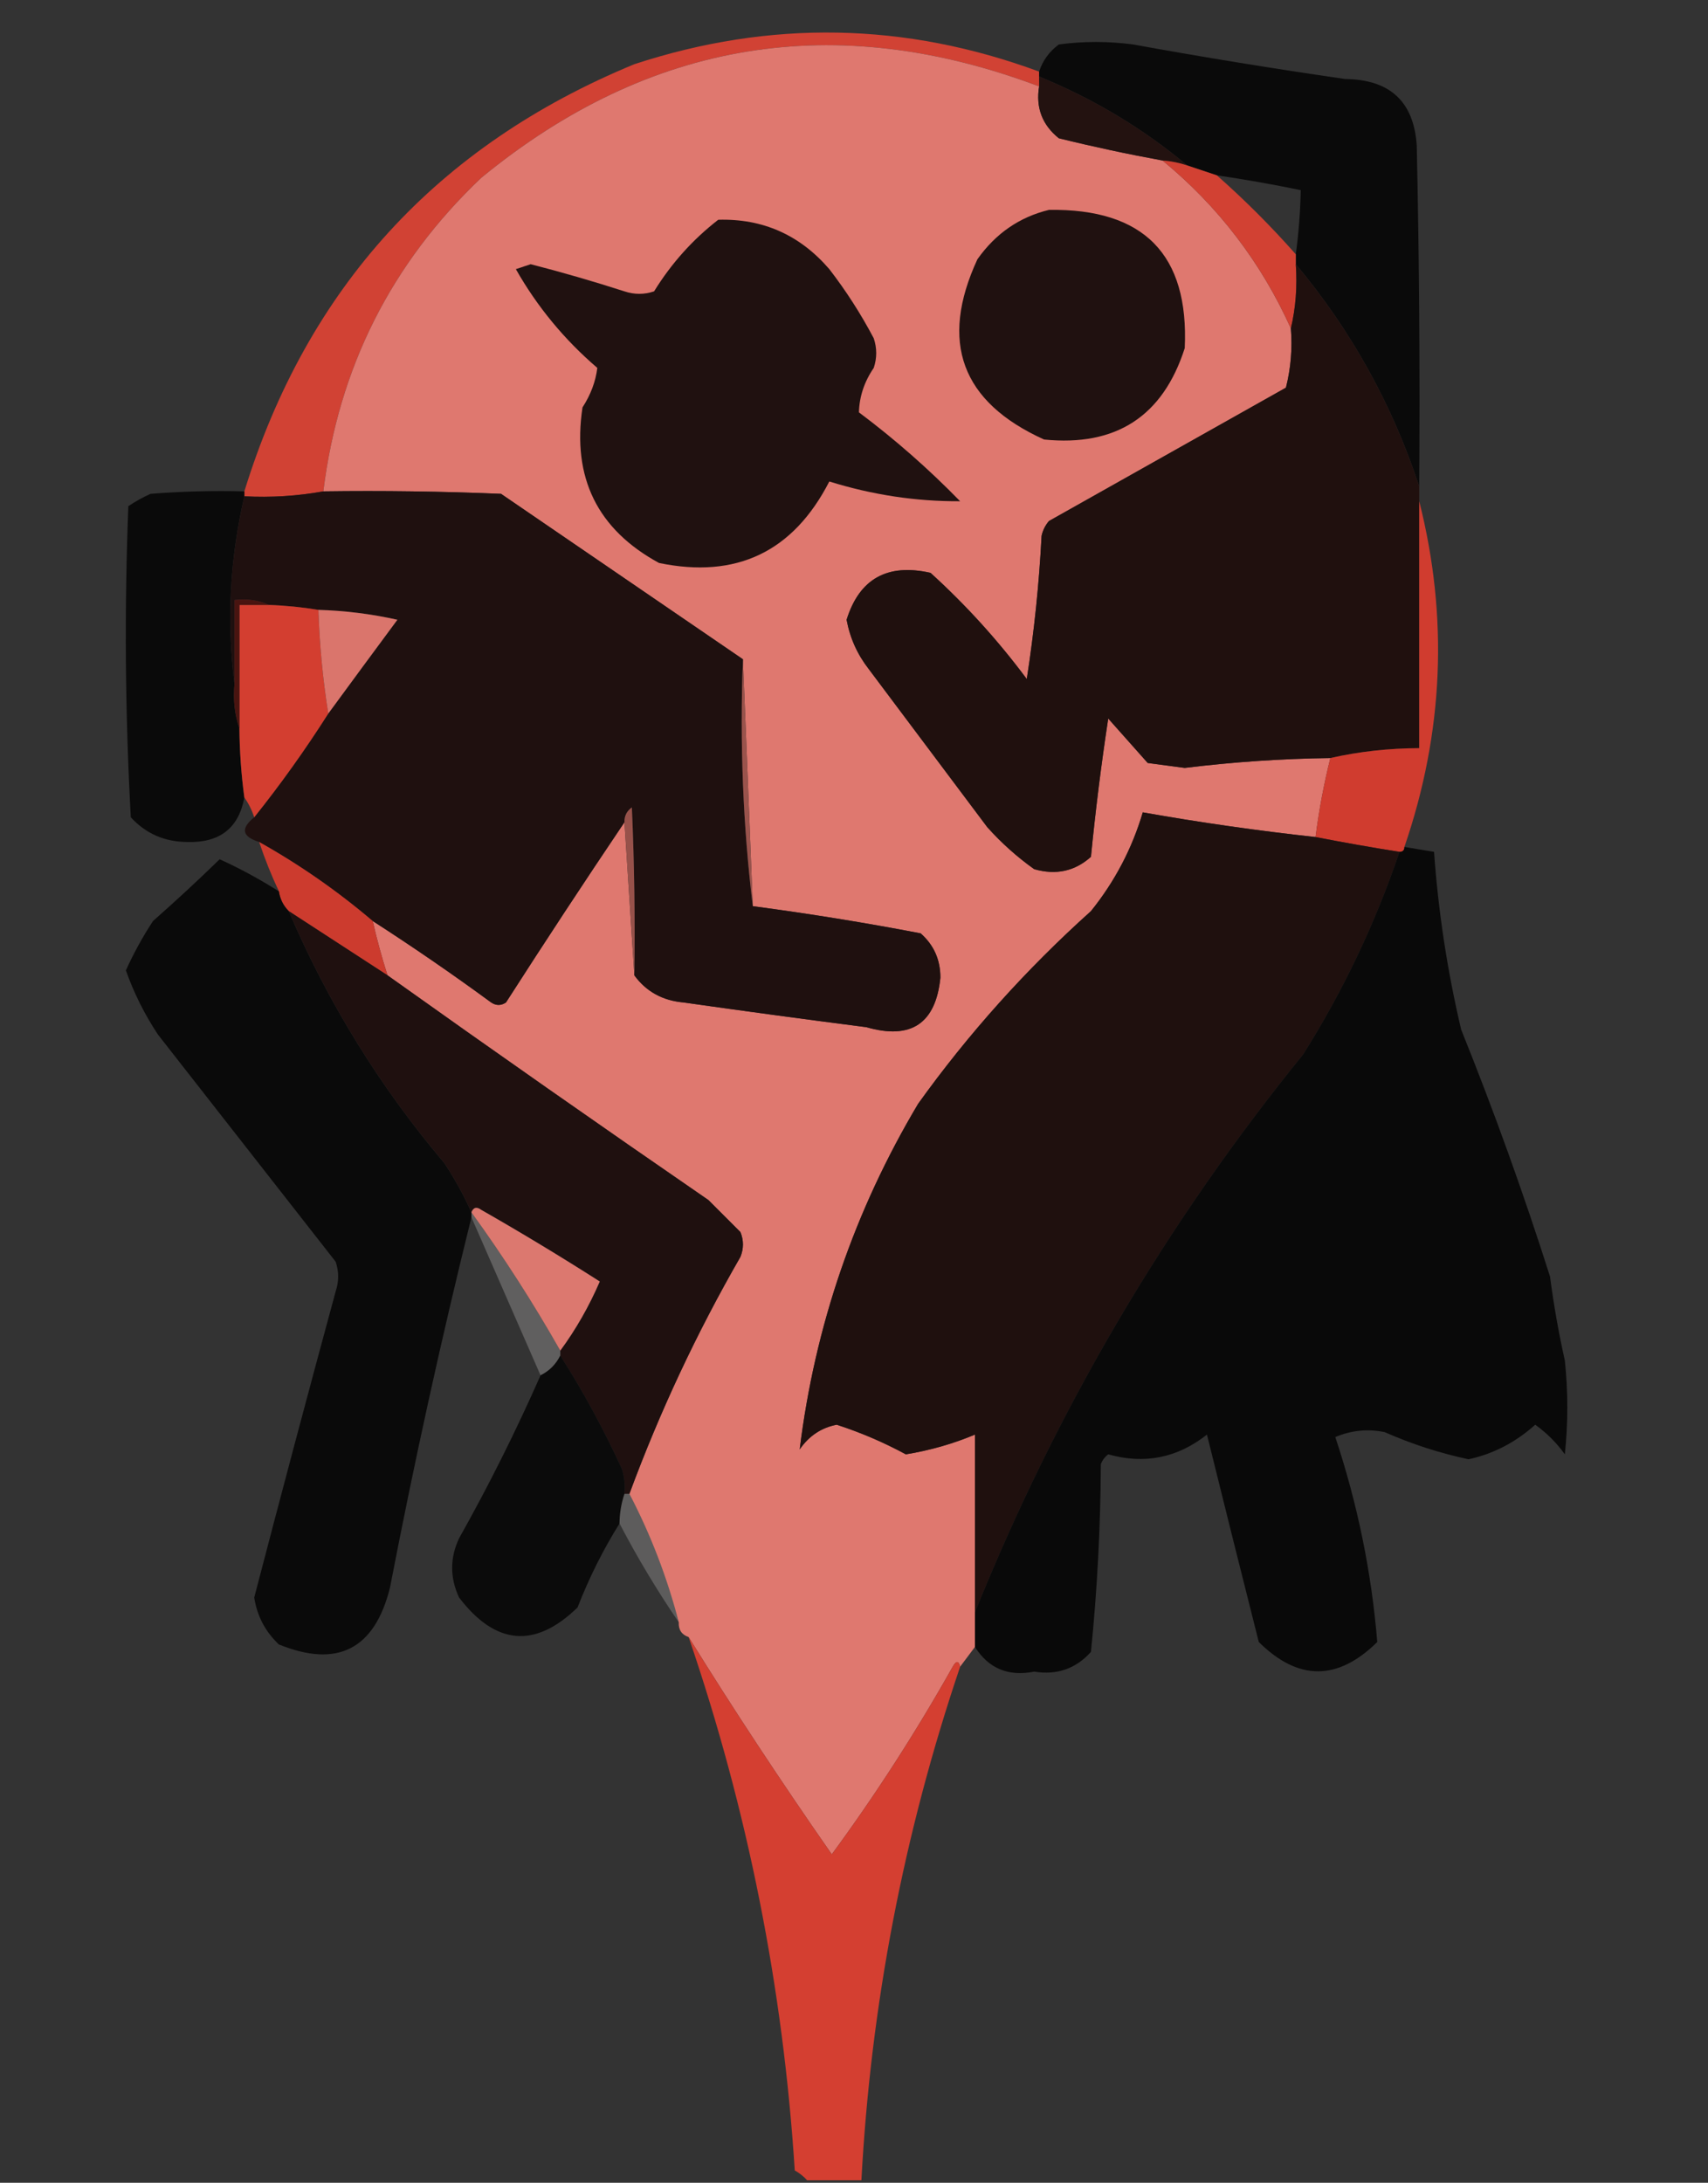<?xml version="1.0" encoding="UTF-8"?>
<!DOCTYPE svg PUBLIC "-//W3C//DTD SVG 1.1//EN" "http://www.w3.org/Graphics/SVG/1.1/DTD/svg11.dtd">
<svg xmlns="http://www.w3.org/2000/svg" version="1.1" width="346px" height="442px" style="shape-rendering:geometricPrecision; text-rendering:geometricPrecision; image-rendering:optimizeQuality; fill-rule:evenodd; clip-rule:evenodd" xmlns:xlink="http://www.w3.org/1999/xlink">
<rect width="100%" height="100%" fill="#333333" stroke="none"/>
<g><path style="opacity:0.966" fill="#d64234" d="M 210.5,14.5 C 210.5,14.833 210.5,15.167 210.5,15.5C 210.5,16.167 210.5,16.833 210.5,17.5C 169.174,1.949 131.508,8.116 97.5,36C 79.266,53.3 68.6,74.467 65.5,99.5C 60.26,100.449 54.926,100.782 49.5,100.5C 49.5,100.167 49.5,99.833 49.5,99.5C 62.196,58.316 88.53,29.483 128.5,13C 156.025,3.975 183.359,4.475 210.5,14.5 Z"/></g>
<g><path style="opacity:0.801" fill="#000000" d="M 287.5,98.5 C 282.013,81.854 273.68,66.854 262.5,53.5C 262.5,52.833 262.5,52.167 262.5,51.5C 263.08,47.19 263.414,42.857 263.5,38.5C 257.861,37.34 252.195,36.34 246.5,35.5C 244.5,34.833 242.5,34.167 240.5,33.5C 231.531,26.006 221.531,20.006 210.5,15.5C 210.5,15.167 210.5,14.833 210.5,14.5C 211.228,12.265 212.561,10.432 214.5,9C 219.5,8.333 224.5,8.333 229.5,9C 243.79,11.591 258.123,13.925 272.5,16C 281.599,16.103 286.432,20.603 287,29.5C 287.5,52.498 287.667,75.498 287.5,98.5 Z"/></g>
<g><path style="opacity:1" fill="#df786f" d="M 210.5,17.5 C 209.796,21.803 211.13,25.303 214.5,28C 221.472,29.717 228.472,31.217 235.5,32.5C 246.812,41.812 255.479,53.145 261.5,66.5C 261.824,70.555 261.491,74.555 260.5,78.5C 244.5,87.5 228.5,96.5 212.5,105.5C 211.749,106.376 211.249,107.376 211,108.5C 210.495,118.231 209.495,127.898 208,137.5C 202.182,129.684 195.682,122.517 188.5,116C 179.756,114.032 174.089,117.198 171.5,125.5C 172.183,129.199 173.683,132.532 176,135.5C 184,146.167 192,156.833 200,167.5C 202.869,170.704 206.035,173.537 209.5,176C 213.909,177.262 217.743,176.428 221,173.5C 221.919,164.127 223.085,154.794 224.5,145.5C 227.167,148.5 229.833,151.5 232.5,154.5C 235,154.833 237.5,155.167 240,155.5C 249.799,154.296 259.632,153.629 269.5,153.5C 268.19,158.746 267.19,164.079 266.5,169.5C 254.772,168.221 243.105,166.554 231.5,164.5C 229.335,171.828 225.835,178.494 221,184.5C 207.851,196.307 196.185,209.307 186,223.5C 173.083,245.177 165.083,268.51 162,293.5C 163.878,290.77 166.378,289.103 169.5,288.5C 174.398,290.092 179.065,292.092 183.5,294.5C 188.409,293.694 193.076,292.361 197.5,290.5C 197.5,302.5 197.5,314.5 197.5,326.5C 197.5,328.833 197.5,331.167 197.5,333.5C 196.5,334.833 195.5,336.167 194.5,337.5C 194.19,336.262 193.69,336.262 193,337.5C 185.568,350.713 177.401,363.38 168.5,375.5C 158.148,360.658 148.482,345.992 139.5,331.5C 138.094,331.027 137.427,330.027 137.5,328.5C 135.135,319.395 131.801,310.729 127.5,302.5C 133.649,285.868 141.149,269.868 150,254.5C 150.667,252.833 150.667,251.167 150,249.5C 147.833,247.333 145.667,245.167 143.5,243C 121.654,227.97 99.987,212.804 78.5,197.5C 77.344,193.877 76.344,190.211 75.5,186.5C 83.645,191.743 91.645,197.243 99.5,203C 100.5,203.667 101.5,203.667 102.5,203C 110.399,190.683 118.399,178.516 126.5,166.5C 127.167,176.833 127.833,187.167 128.5,197.5C 130.901,200.794 134.234,202.627 138.5,203C 150.82,204.748 163.153,206.415 175.5,208C 184.55,210.605 189.55,207.271 190.5,198C 190.513,194.363 189.18,191.363 186.5,189C 175.229,186.84 163.895,185.006 152.5,183.5C 151.847,166.735 151.18,150.069 150.5,133.5C 134.195,122.343 117.862,111.177 101.5,100C 89.505,99.5 77.505,99.334 65.5,99.5C 68.6,74.467 79.266,53.3 97.5,36C 131.508,8.116 169.174,1.949 210.5,17.5 Z"/></g>
<g><path style="opacity:1" fill="#231210" d="M 210.5,15.5 C 221.531,20.006 231.531,26.006 240.5,33.5C 238.883,32.962 237.216,32.629 235.5,32.5C 228.472,31.217 221.472,29.717 214.5,28C 211.13,25.303 209.796,21.803 210.5,17.5C 210.5,16.833 210.5,16.167 210.5,15.5 Z"/></g>
<g><path style="opacity:0.975" fill="#d64234" d="M 235.5,32.5 C 237.216,32.629 238.883,32.962 240.5,33.5C 242.5,34.167 244.5,34.833 246.5,35.5C 252.167,40.5 257.5,45.833 262.5,51.5C 262.5,52.167 262.5,52.833 262.5,53.5C 262.818,58.032 262.485,62.366 261.5,66.5C 255.479,53.145 246.812,41.812 235.5,32.5 Z"/></g>
<g><path style="opacity:1" fill="#201110" d="M 212.5,42.5 C 231.715,42.213 240.882,51.547 240,70.5C 235.575,84.305 226.075,90.472 211.5,89C 194.75,81.419 190.25,69.253 198,52.5C 201.689,47.28 206.522,43.947 212.5,42.5 Z"/></g>
<g><path style="opacity:1" fill="#201110" d="M 145.5,44.5 C 154.529,44.238 162.029,47.571 168,54.5C 171.394,58.898 174.394,63.565 177,68.5C 177.667,70.5 177.667,72.5 177,74.5C 175.086,77.297 174.086,80.297 174,83.5C 181.303,88.97 188.137,94.97 194.5,101.5C 185.568,101.552 176.734,100.219 168,97.5C 160.68,111.743 149.18,117.243 133.5,114C 121.027,107.22 115.861,96.72 118,82.5C 119.665,79.922 120.665,77.255 121,74.5C 114.306,68.754 108.806,62.087 104.5,54.5C 105.5,54.167 106.5,53.833 107.5,53.5C 113.897,55.145 120.231,56.979 126.5,59C 128.5,59.667 130.5,59.667 132.5,59C 135.987,53.35 140.32,48.517 145.5,44.5 Z"/></g>
<g><path style="opacity:1" fill="#20100e" d="M 262.5,53.5 C 273.68,66.854 282.013,81.854 287.5,98.5C 287.5,99.5 287.5,100.5 287.5,101.5C 287.5,118.167 287.5,134.833 287.5,151.5C 281.288,151.523 275.288,152.19 269.5,153.5C 259.632,153.629 249.799,154.296 240,155.5C 237.5,155.167 235,154.833 232.5,154.5C 229.833,151.5 227.167,148.5 224.5,145.5C 223.085,154.794 221.919,164.127 221,173.5C 217.743,176.428 213.909,177.262 209.5,176C 206.035,173.537 202.869,170.704 200,167.5C 192,156.833 184,146.167 176,135.5C 173.683,132.532 172.183,129.199 171.5,125.5C 174.089,117.198 179.756,114.032 188.5,116C 195.682,122.517 202.182,129.684 208,137.5C 209.495,127.898 210.495,118.231 211,108.5C 211.249,107.376 211.749,106.376 212.5,105.5C 228.5,96.5 244.5,87.5 260.5,78.5C 261.491,74.555 261.824,70.555 261.5,66.5C 262.485,62.366 262.818,58.032 262.5,53.5 Z"/></g>
<g><path style="opacity:0.811" fill="#000000" d="M 49.5,99.5 C 49.5,99.833 49.5,100.167 49.5,100.5C 46.556,113.187 45.889,125.854 47.5,138.5C 47.19,141.713 47.523,144.713 48.5,147.5C 48.54,152.193 48.873,156.859 49.5,161.5C 48.349,167.684 44.515,170.684 38,170.5C 33.38,170.488 29.547,168.822 26.5,165.5C 25.345,144.543 25.178,123.543 26,102.5C 27.419,101.54 28.919,100.707 30.5,100C 36.825,99.501 43.158,99.334 49.5,99.5 Z"/></g>
<g><path style="opacity:1" fill="#1f100f" d="M 65.5,99.5 C 77.505,99.334 89.505,99.5 101.5,100C 117.862,111.177 134.195,122.343 150.5,133.5C 149.848,150.534 150.515,167.2 152.5,183.5C 163.895,185.006 175.229,186.84 186.5,189C 189.18,191.363 190.513,194.363 190.5,198C 189.55,207.271 184.55,210.605 175.5,208C 163.153,206.415 150.82,204.748 138.5,203C 134.234,202.627 130.901,200.794 128.5,197.5C 128.667,186.162 128.5,174.828 128,163.5C 126.961,164.244 126.461,165.244 126.5,166.5C 118.399,178.516 110.399,190.683 102.5,203C 101.5,203.667 100.5,203.667 99.5,203C 91.645,197.243 83.645,191.743 75.5,186.5C 68.365,180.43 60.699,175.097 52.5,170.5C 49.028,169.423 48.695,167.756 51.5,165.5C 56.856,158.802 61.856,151.802 66.5,144.5C 71.11,138.209 75.777,131.875 80.5,125.5C 75.228,124.322 69.895,123.655 64.5,123.5C 61.193,122.949 57.86,122.616 54.5,122.5C 52.393,121.532 50.059,121.198 47.5,121.5C 47.5,127.167 47.5,132.833 47.5,138.5C 45.889,125.854 46.556,113.187 49.5,100.5C 54.926,100.782 60.26,100.449 65.5,99.5 Z"/></g>
<g><path style="opacity:0.998" fill="#d33e30" d="M 54.5,122.5 C 57.86,122.616 61.193,122.949 64.5,123.5C 64.728,130.551 65.395,137.551 66.5,144.5C 61.856,151.802 56.856,158.802 51.5,165.5C 51.011,164.005 50.345,162.671 49.5,161.5C 48.873,156.859 48.54,152.193 48.5,147.5C 48.5,139.167 48.5,130.833 48.5,122.5C 50.5,122.5 52.5,122.5 54.5,122.5 Z"/></g>
<g><path style="opacity:1" fill="#da756c" d="M 64.5,123.5 C 69.895,123.655 75.228,124.322 80.5,125.5C 75.777,131.875 71.11,138.209 66.5,144.5C 65.395,137.551 64.728,130.551 64.5,123.5 Z"/></g>
<g><path style="opacity:1" fill="#491410" d="M 54.5,122.5 C 52.5,122.5 50.5,122.5 48.5,122.5C 48.5,130.833 48.5,139.167 48.5,147.5C 47.523,144.713 47.19,141.713 47.5,138.5C 47.5,132.833 47.5,127.167 47.5,121.5C 50.059,121.198 52.393,121.532 54.5,122.5 Z"/></g>
<g><path style="opacity:1" fill="#9a534c" d="M 150.5,133.5 C 151.18,150.069 151.847,166.735 152.5,183.5C 150.515,167.2 149.848,150.534 150.5,133.5 Z"/></g>
<g><path style="opacity:0.99" fill="#d23d30" d="M 287.5,101.5 C 293.449,125.009 292.449,148.342 284.5,171.5C 284.5,172.167 284.167,172.5 283.5,172.5C 277.698,171.58 272.031,170.58 266.5,169.5C 267.19,164.079 268.19,158.746 269.5,153.5C 275.288,152.19 281.288,151.523 287.5,151.5C 287.5,134.833 287.5,118.167 287.5,101.5 Z"/></g>
<g><path style="opacity:1" fill="#1f100e" d="M 266.5,169.5 C 272.031,170.58 277.698,171.58 283.5,172.5C 278.616,186.934 272.116,200.601 264,213.5C 236.207,247.738 214.04,285.405 197.5,326.5C 197.5,314.5 197.5,302.5 197.5,290.5C 193.076,292.361 188.409,293.694 183.5,294.5C 179.065,292.092 174.398,290.092 169.5,288.5C 166.378,289.103 163.878,290.77 162,293.5C 165.083,268.51 173.083,245.177 186,223.5C 196.185,209.307 207.851,196.307 221,184.5C 225.835,178.494 229.335,171.828 231.5,164.5C 243.105,166.554 254.772,168.221 266.5,169.5 Z"/></g>
<g><path style="opacity:0.826" fill="#000000" d="M 284.5,171.5 C 286.5,171.833 288.5,172.167 290.5,172.5C 291.369,184.645 293.203,196.645 296,208.5C 302.6,224.867 308.6,241.534 314,258.5C 314.742,264.211 315.742,269.878 317,275.5C 317.667,281.833 317.667,288.167 317,294.5C 315.333,292.167 313.333,290.167 311,288.5C 307.019,292.072 302.519,294.405 297.5,295.5C 291.684,294.266 286.018,292.433 280.5,290C 277.072,289.299 273.738,289.632 270.5,291C 275.004,304.533 277.837,318.366 279,332.5C 270.975,340.411 262.975,340.411 255,332.5C 251.452,318.473 247.952,304.473 244.5,290.5C 238.507,295.232 231.841,296.565 224.5,294.5C 223.808,295.025 223.308,295.692 223,296.5C 222.942,309.236 222.275,321.903 221,334.5C 217.954,337.91 214.121,339.244 209.5,338.5C 204.267,339.533 200.267,337.866 197.5,333.5C 197.5,331.167 197.5,328.833 197.5,326.5C 214.04,285.405 236.207,247.738 264,213.5C 272.116,200.601 278.616,186.934 283.5,172.5C 284.167,172.5 284.5,172.167 284.5,171.5 Z"/></g>
<g><path style="opacity:0.995" fill="#cd3c2f" d="M 52.5,170.5 C 60.699,175.097 68.365,180.43 75.5,186.5C 76.344,190.211 77.344,193.877 78.5,197.5C 71.833,193.167 65.167,188.833 58.5,184.5C 57.4,183.395 56.733,182.062 56.5,180.5C 54.971,177.246 53.638,173.913 52.5,170.5 Z"/></g>
<g><path style="opacity:0.806" fill="#000000" d="M 56.5,180.5 C 56.733,182.062 57.4,183.395 58.5,184.5C 66.458,203.086 76.958,220.086 90,235.5C 92.176,238.792 94.009,242.125 95.5,245.5C 95.5,245.833 95.5,246.167 95.5,246.5C 89.371,271.233 83.871,296.233 79,321.5C 75.876,333.978 68.376,337.812 56.5,333C 53.753,330.415 52.086,327.248 51.5,323.5C 56.894,302.803 62.394,282.136 68,261.5C 68.667,259.5 68.667,257.5 68,255.5C 56,240.167 44,224.833 32,209.5C 29.306,205.446 27.139,201.112 25.5,196.5C 27.065,193.038 28.898,189.705 31,186.5C 35.595,182.45 40.095,178.283 44.5,174C 48.547,175.833 52.547,178 56.5,180.5 Z"/></g>
<g><path style="opacity:1" fill="#97514a" d="M 128.5,197.5 C 127.833,187.167 127.167,176.833 126.5,166.5C 126.461,165.244 126.961,164.244 128,163.5C 128.5,174.828 128.667,186.162 128.5,197.5 Z"/></g>
<g><path style="opacity:1" fill="#1f100f" d="M 58.5,184.5 C 65.167,188.833 71.833,193.167 78.5,197.5C 99.987,212.804 121.654,227.97 143.5,243C 145.667,245.167 147.833,247.333 150,249.5C 150.667,251.167 150.667,252.833 150,254.5C 141.149,269.868 133.649,285.868 127.5,302.5C 127.167,302.5 126.833,302.5 126.5,302.5C 126.66,300.801 126.494,299.134 126,297.5C 122.313,289.452 118.147,281.785 113.5,274.5C 113.5,274.167 113.5,273.833 113.5,273.5C 116.645,269.222 119.312,264.555 121.5,259.5C 113.637,254.477 105.637,249.644 97.5,245C 96.563,244.308 95.897,244.475 95.5,245.5C 94.009,242.125 92.176,238.792 90,235.5C 76.958,220.086 66.458,203.086 58.5,184.5 Z"/></g>
<g><path style="opacity:0.222" fill="#fdfbfb" d="M 95.5,245.5 C 101.985,254.457 107.985,263.79 113.5,273.5C 113.5,273.833 113.5,274.167 113.5,274.5C 112.607,276.297 111.274,277.63 109.5,278.5C 104.833,267.833 100.167,257.167 95.5,246.5C 95.5,246.167 95.5,245.833 95.5,245.5 Z"/></g>
<g><path style="opacity:1" fill="#dc786f" d="M 95.5,245.5 C 95.897,244.475 96.563,244.308 97.5,245C 105.637,249.644 113.637,254.477 121.5,259.5C 119.312,264.555 116.645,269.222 113.5,273.5C 107.985,263.79 101.985,254.457 95.5,245.5 Z"/></g>
<g><path style="opacity:0.786" fill="#010101" d="M 113.5,274.5 C 118.147,281.785 122.313,289.452 126,297.5C 126.494,299.134 126.66,300.801 126.5,302.5C 125.85,304.435 125.517,306.435 125.5,308.5C 122.17,313.827 119.337,319.494 117,325.5C 108.411,333.847 100.411,333.181 93,323.5C 91.126,319.48 91.126,315.48 93,311.5C 99.044,300.746 104.544,289.746 109.5,278.5C 111.274,277.63 112.607,276.297 113.5,274.5 Z"/></g>
<g><path style="opacity:0.211" fill="#fdf9f9" d="M 126.5,302.5 C 126.833,302.5 127.167,302.5 127.5,302.5C 131.801,310.729 135.135,319.395 137.5,328.5C 133.137,322.118 129.137,315.451 125.5,308.5C 125.517,306.435 125.85,304.435 126.5,302.5 Z"/></g>
<g><path style="opacity:0.985" fill="#d63f31" d="M 194.5,337.5 C 183.074,371.294 176.408,405.961 174.5,441.5C 170.833,441.5 167.167,441.5 163.5,441.5C 162.828,440.733 161.995,440.066 161,439.5C 158.638,402.526 151.472,366.526 139.5,331.5C 148.482,345.992 158.148,360.658 168.5,375.5C 177.401,363.38 185.568,350.713 193,337.5C 193.69,336.262 194.19,336.262 194.5,337.5 Z"/></g>
</svg>
